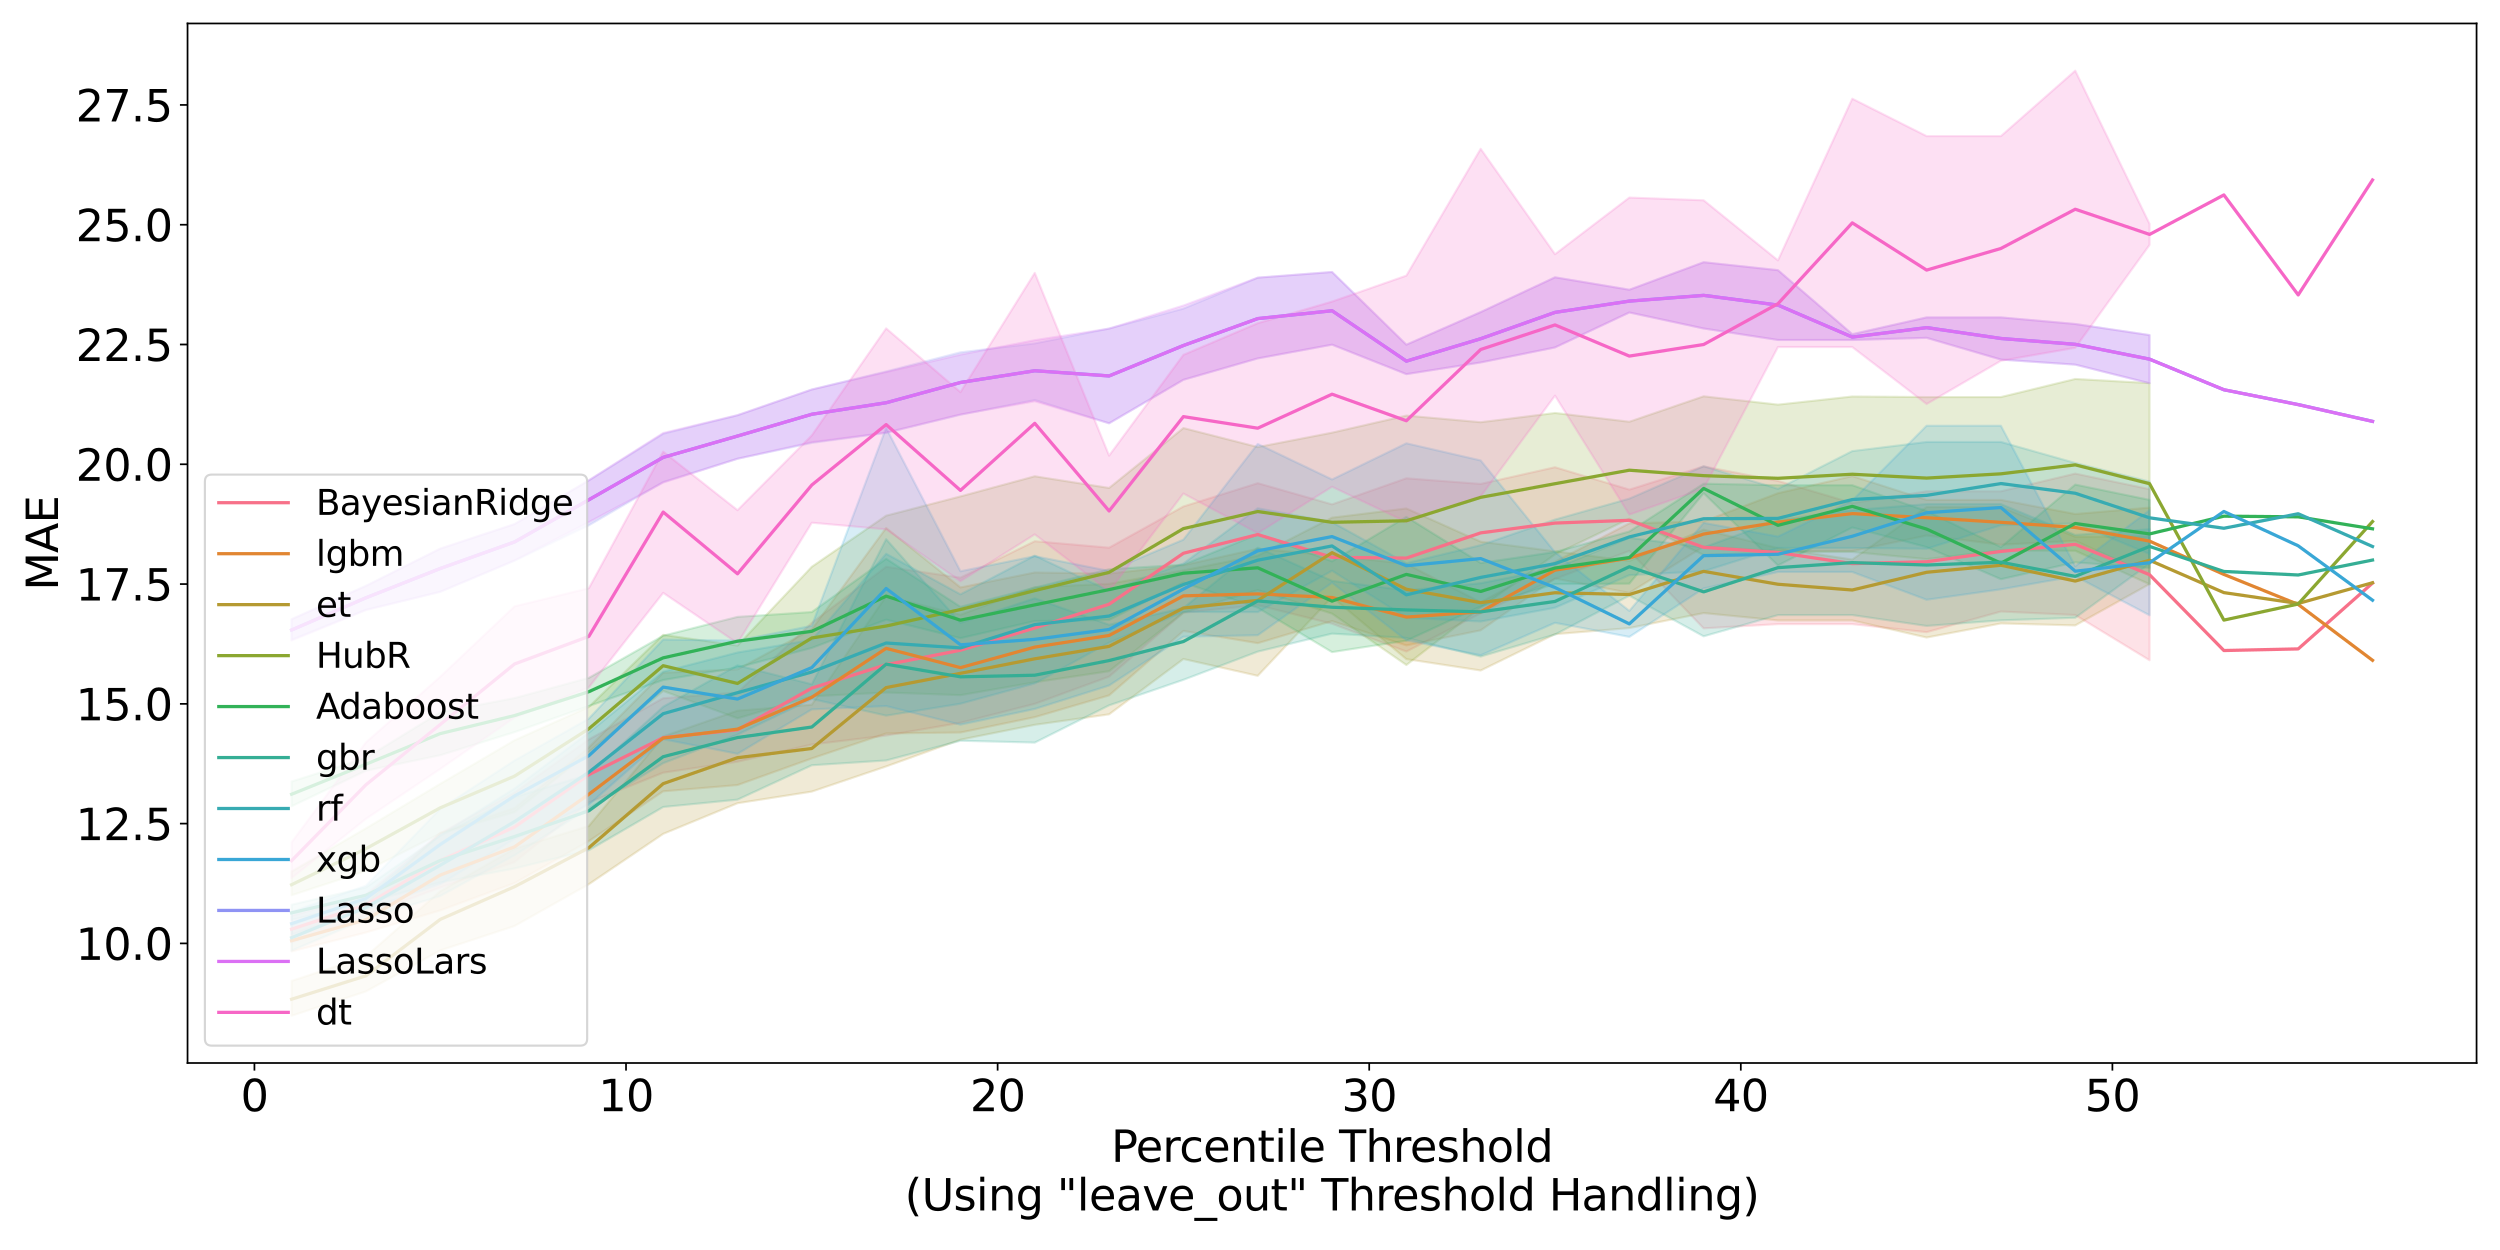 <?xml version="1.0" encoding="utf-8" standalone="no"?>
<!DOCTYPE svg PUBLIC "-//W3C//DTD SVG 1.1//EN"
  "http://www.w3.org/Graphics/SVG/1.1/DTD/svg11.dtd">
<svg xmlns:xlink="http://www.w3.org/1999/xlink" width="1152pt" height="576pt" viewBox="0 0 1152 576" xmlns="http://www.w3.org/2000/svg" version="1.1">
 <defs>
  <style type="text/css">*{stroke-linejoin: round; stroke-linecap: butt}</style>
 </defs>
 <g id="figure_1">
  <g id="patch_1">
   <path d="M 0 576 
L 1152 576 
L 1152 0 
L 0 0 
z
" style="fill: #ffffff"/>
  </g>
  <g id="axes_1">
   <g id="patch_2">
    <path d="M 86.42 489.832 
L 1141.2 489.832 
L 1141.2 10.8 
L 86.42 10.8 
z
" style="fill: #ffffff"/>
   </g>
   <g id="PolyCollection_1">
    <defs>
     <path id="m3e66d6143a" d="M 134.365 -153.994 
L 134.365 -141.801 
L 168.611 -154.208 
L 202.857 -167.022 
L 237.103 -178.778 
L 271.349 -206.234 
L 305.595 -219.945 
L 339.841 -224.996 
L 374.087 -232.937 
L 408.333 -237.058 
L 442.579 -242.945 
L 476.826 -251.677 
L 511.072 -264.199 
L 545.318 -293.637 
L 579.564 -297.122 
L 613.81 -288.582 
L 648.056 -275.768 
L 682.302 -293.369 
L 716.548 -309.233 
L 750.794 -322.133 
L 785.041 -286.467 
L 819.287 -288.404 
L 853.533 -288.404 
L 887.779 -284.699 
L 922.025 -294.211 
L 956.271 -292.612 
L 990.517 -271.765 
L 990.517 -350.578 
L 990.517 -350.578 
L 956.271 -357.754 
L 922.025 -349.597 
L 887.779 -349.597 
L 853.533 -344.165 
L 819.287 -354.393 
L 785.041 -361.094 
L 750.794 -350.378 
L 716.548 -360.697 
L 682.302 -353 
L 648.056 -355.588 
L 613.81 -343.573 
L 579.564 -353.353 
L 545.318 -342.611 
L 511.072 -323.607 
L 476.826 -326.597 
L 442.579 -309.804 
L 408.333 -314.812 
L 374.087 -289.005 
L 339.841 -256.888 
L 305.595 -254.261 
L 271.349 -235.264 
L 237.103 -210.775 
L 202.857 -192.057 
L 168.611 -163.742 
L 134.365 -153.994 
z
" style="stroke: #f77189; stroke-opacity: 0.2"/>
    </defs>
    <g clip-path="url(#pf2eb09e71a)">
     <use xlink:href="#m3e66d6143a" x="0" y="576" style="fill: #f77189; fill-opacity: 0.2; stroke: #f77189; stroke-opacity: 0.2"/>
    </g>
   </g>
   <g id="PolyCollection_2">
    <defs>
     <path id="m6057cb5f42" d="M 134.365 -147.806 
L 134.365 -137.576 
L 168.611 -146.298 
L 202.857 -156.492 
L 237.103 -169.088 
L 271.349 -188.407 
L 305.595 -211.365 
L 339.841 -214.258 
L 374.087 -226.526 
L 408.333 -238.027 
L 442.579 -238.463 
L 476.826 -245.549 
L 511.072 -255.579 
L 545.318 -285.264 
L 579.564 -279.629 
L 613.81 -289.814 
L 648.056 -278.579 
L 682.302 -285.559 
L 716.548 -309.408 
L 750.794 -302.803 
L 785.041 -324.082 
L 819.287 -322.037 
L 853.533 -322.037 
L 887.779 -329.225 
L 922.025 -325.009 
L 956.271 -326.763 
L 990.517 -311.212 
L 990.517 -342.096 
L 990.517 -342.096 
L 956.271 -339.129 
L 922.025 -345.634 
L 887.779 -345.634 
L 853.533 -356.621 
L 819.287 -348.724 
L 785.041 -335.741 
L 750.794 -334.838 
L 716.548 -317.13 
L 682.302 -298.479 
L 648.056 -316.147 
L 613.81 -320.045 
L 579.564 -323.114 
L 545.318 -315.538 
L 511.072 -311.683 
L 476.826 -312.191 
L 442.579 -305.316 
L 408.333 -332.712 
L 374.087 -286.016 
L 339.841 -267.547 
L 305.595 -266.005 
L 271.349 -231.594 
L 237.103 -203.642 
L 202.857 -192.183 
L 168.611 -159.534 
L 134.365 -147.806 
z
" style="stroke: #e18632; stroke-opacity: 0.2"/>
    </defs>
    <g clip-path="url(#pf2eb09e71a)">
     <use xlink:href="#m6057cb5f42" x="0" y="576" style="fill: #e18632; fill-opacity: 0.2; stroke: #e18632; stroke-opacity: 0.2"/>
    </g>
   </g>
   <g id="PolyCollection_3">
    <defs>
     <path id="m94588793ed" d="M 134.365 -123.992 
L 134.365 -107.942 
L 168.611 -119.136 
L 202.857 -138.036 
L 237.103 -149.3 
L 271.349 -168.573 
L 305.595 -191.755 
L 339.841 -205.875 
L 374.087 -211.243 
L 408.333 -222.826 
L 442.579 -235.169 
L 476.826 -242.012 
L 511.072 -246.838 
L 545.318 -272.332 
L 579.564 -264.582 
L 613.81 -300.896 
L 648.056 -272.274 
L 682.302 -267.038 
L 716.548 -283.778 
L 750.794 -286.594 
L 785.041 -293.507 
L 819.287 -290.11 
L 853.533 -290.11 
L 887.779 -282.229 
L 922.025 -288.722 
L 956.271 -287.803 
L 990.517 -306.869 
L 990.517 -328.817 
L 990.517 -328.817 
L 956.271 -328.702 
L 922.025 -342.35 
L 887.779 -342.35 
L 853.533 -318.146 
L 819.287 -323.447 
L 785.041 -331.928 
L 750.794 -317.503 
L 716.548 -321.949 
L 682.302 -326.386 
L 648.056 -341.707 
L 613.81 -337.459 
L 579.564 -319.938 
L 545.318 -313.191 
L 511.072 -306.961 
L 476.826 -305.447 
L 442.579 -292.733 
L 408.333 -301.284 
L 374.087 -251.274 
L 339.841 -248.523 
L 305.595 -236.65 
L 271.349 -195.401 
L 237.103 -184.909 
L 202.857 -165.293 
L 168.611 -135.288 
L 134.365 -123.992 
z
" style="stroke: #b59a32; stroke-opacity: 0.2"/>
    </defs>
    <g clip-path="url(#pf2eb09e71a)">
     <use xlink:href="#m94588793ed" x="0" y="576" style="fill: #b59a32; fill-opacity: 0.2; stroke: #b59a32; stroke-opacity: 0.2"/>
    </g>
   </g>
   <g id="PolyCollection_4">
    <defs>
     <path id="mdc3c69ffb8" d="M 134.365 -174.409 
L 134.365 -163.468 
L 168.611 -174.681 
L 202.857 -191.924 
L 237.103 -201.818 
L 271.349 -229.481 
L 305.595 -257.619 
L 339.841 -245.003 
L 374.087 -255.138 
L 408.333 -256.906 
L 442.579 -255.68 
L 476.826 -261.62 
L 511.072 -266.715 
L 545.318 -293.694 
L 579.564 -304.095 
L 613.81 -293.239 
L 648.056 -269.568 
L 682.302 -296.001 
L 716.548 -320.525 
L 750.794 -337.005 
L 785.041 -320.261 
L 819.287 -321.656 
L 853.533 -321.656 
L 887.779 -318.36 
L 922.025 -322.287 
L 956.271 -322.21 
L 990.517 -306.781 
L 990.517 -399.454 
L 990.517 -399.454 
L 956.271 -401.368 
L 922.025 -393.033 
L 887.779 -393.033 
L 853.533 -393.285 
L 819.287 -389.541 
L 785.041 -393.377 
L 750.794 -381.657 
L 716.548 -385.692 
L 682.302 -381.44 
L 648.056 -384.484 
L 613.81 -376.631 
L 579.564 -369.991 
L 545.318 -378.75 
L 511.072 -351.136 
L 476.826 -356.527 
L 442.579 -347.249 
L 408.333 -338.381 
L 374.087 -314.825 
L 339.841 -278.526 
L 305.595 -283.447 
L 271.349 -250.244 
L 237.103 -234.872 
L 202.857 -214.797 
L 168.611 -194.28 
L 134.365 -174.409 
z
" style="stroke: #8ba731; stroke-opacity: 0.2"/>
    </defs>
    <g clip-path="url(#pf2eb09e71a)">
     <use xlink:href="#mdc3c69ffb8" x="0" y="576" style="fill: #8ba731; fill-opacity: 0.2; stroke: #8ba731; stroke-opacity: 0.2"/>
    </g>
   </g>
   <g id="PolyCollection_5">
    <defs>
     <path id="m5d74d9f3ec" d="M 134.365 -215.875 
L 134.365 -204.471 
L 168.611 -220.87 
L 202.857 -228.007 
L 237.103 -238.643 
L 271.349 -250.674 
L 305.595 -262.657 
L 339.841 -268.42 
L 374.087 -277.439 
L 408.333 -290.444 
L 442.579 -281.93 
L 476.826 -289.819 
L 511.072 -290.334 
L 545.318 -307.556 
L 579.564 -295.947 
L 613.81 -275.514 
L 648.056 -280.789 
L 682.302 -296.561 
L 716.548 -306.867 
L 750.794 -307.048 
L 785.041 -348.719 
L 819.287 -315.446 
L 853.533 -332.941 
L 887.779 -323.905 
L 922.025 -309.099 
L 956.271 -316.866 
L 990.517 -314.31 
L 990.517 -345.637 
L 990.517 -345.637 
L 956.271 -352.698 
L 922.025 -323.905 
L 887.779 -340.489 
L 853.533 -352.412 
L 819.287 -352.412 
L 785.041 -353.122 
L 750.794 -331.08 
L 716.548 -321.644 
L 682.302 -316.552 
L 648.056 -337.794 
L 613.81 -317.358 
L 579.564 -329.768 
L 545.318 -315.802 
L 511.072 -313.704 
L 476.826 -305.199 
L 442.579 -296.39 
L 408.333 -318.524 
L 374.087 -293.97 
L 339.841 -291.739 
L 305.595 -283.058 
L 271.349 -263.632 
L 237.103 -254.306 
L 202.857 -247.785 
L 168.611 -226.721 
L 134.365 -215.875 
z
" style="stroke: #32b258; stroke-opacity: 0.2"/>
    </defs>
    <g clip-path="url(#pf2eb09e71a)">
     <use xlink:href="#m5d74d9f3ec" x="0" y="576" style="fill: #32b258; fill-opacity: 0.2; stroke: #32b258; stroke-opacity: 0.2"/>
    </g>
   </g>
   <g id="PolyCollection_6">
    <defs>
     <path id="md01f20d650" d="M 134.365 -159.115 
L 134.365 -152.148 
L 168.611 -160.143 
L 202.857 -169.375 
L 237.103 -175.807 
L 271.349 -184.214 
L 305.595 -204.137 
L 339.841 -207.53 
L 374.087 -223.376 
L 408.333 -225.582 
L 442.579 -234.669 
L 476.826 -233.819 
L 511.072 -250.978 
L 545.318 -262.75 
L 579.564 -275.737 
L 613.81 -284.035 
L 648.056 -282.054 
L 682.302 -273.459 
L 716.548 -283.621 
L 750.794 -301.525 
L 785.041 -282.788 
L 819.287 -292.576 
L 853.533 -292.576 
L 887.779 -287.571 
L 922.025 -290.147 
L 956.271 -291.333 
L 990.517 -316.259 
L 990.517 -332.16 
L 990.517 -332.16 
L 956.271 -329.501 
L 922.025 -343.706 
L 887.779 -343.706 
L 853.533 -340.931 
L 819.287 -336.279 
L 785.041 -323.744 
L 750.794 -328.178 
L 716.548 -314.086 
L 682.302 -307.241 
L 648.056 -303.938 
L 613.81 -308.331 
L 579.564 -323.665 
L 545.318 -295.816 
L 511.072 -288.095 
L 476.826 -300.291 
L 442.579 -288.989 
L 408.333 -327.522 
L 374.087 -260.668 
L 339.841 -269.398 
L 305.595 -250.31 
L 271.349 -219.086 
L 237.103 -208.716 
L 202.857 -190.966 
L 168.611 -167.067 
L 134.365 -159.115 
z
" style="stroke: #35ae95; stroke-opacity: 0.2"/>
    </defs>
    <g clip-path="url(#pf2eb09e71a)">
     <use xlink:href="#md01f20d650" x="0" y="576" style="fill: #35ae95; fill-opacity: 0.2; stroke: #35ae95; stroke-opacity: 0.2"/>
    </g>
   </g>
   <g id="PolyCollection_7">
    <defs>
     <path id="mc3a676f14f" d="M 134.365 -149.702 
L 134.365 -137.946 
L 168.611 -152.509 
L 202.857 -163.115 
L 237.103 -181.892 
L 271.349 -203.58 
L 305.595 -224.324 
L 339.841 -237.507 
L 374.087 -253.929 
L 408.333 -246.245 
L 442.579 -251.74 
L 476.826 -261.096 
L 511.072 -279.91 
L 545.318 -294.018 
L 579.564 -293.923 
L 613.81 -313.013 
L 648.056 -291.358 
L 682.302 -289.612 
L 716.548 -295.975 
L 750.794 -310.957 
L 785.041 -312.778 
L 819.287 -323.509 
L 853.533 -323.509 
L 887.779 -323.144 
L 922.025 -334.006 
L 956.271 -334.783 
L 990.517 -320.742 
L 990.517 -354.043 
L 990.517 -354.043 
L 956.271 -362.638 
L 922.025 -372.338 
L 887.779 -372.338 
L 853.533 -368.129 
L 819.287 -350.744 
L 785.041 -361.149 
L 750.794 -346.228 
L 716.548 -336.575 
L 682.302 -324.772 
L 648.056 -316.472 
L 613.81 -335.36 
L 579.564 -341.8 
L 545.318 -316.325 
L 511.072 -303.763 
L 476.826 -319.966 
L 442.579 -302.121 
L 408.333 -320.825 
L 374.087 -281.143 
L 339.841 -275.316 
L 305.595 -266.496 
L 271.349 -238.415 
L 237.103 -212.617 
L 202.857 -191.265 
L 168.611 -162.668 
L 134.365 -149.702 
z
" style="stroke: #37abb2; stroke-opacity: 0.2"/>
    </defs>
    <g clip-path="url(#pf2eb09e71a)">
     <use xlink:href="#mc3a676f14f" x="0" y="576" style="fill: #37abb2; fill-opacity: 0.2; stroke: #37abb2; stroke-opacity: 0.2"/>
    </g>
   </g>
   <g id="PolyCollection_8">
    <defs>
     <path id="mbc9387ca85" d="M 134.365 -155.699 
L 134.365 -145.318 
L 168.611 -156.769 
L 202.857 -168.606 
L 237.103 -189.451 
L 271.349 -205.174 
L 305.595 -235.364 
L 339.841 -228.656 
L 374.087 -249.12 
L 408.333 -250.668 
L 442.579 -242.072 
L 476.826 -249.326 
L 511.072 -260.122 
L 545.318 -282.606 
L 579.564 -283.294 
L 613.81 -307.476 
L 648.056 -280.939 
L 682.302 -274.064 
L 716.548 -289.019 
L 750.794 -282.52 
L 785.041 -304.861 
L 819.287 -312.43 
L 853.533 -312.43 
L 887.779 -299.641 
L 922.025 -304.46 
L 956.271 -310.488 
L 990.517 -292.478 
L 990.517 -340.889 
L 990.517 -340.889 
L 956.271 -315.092 
L 922.025 -379.808 
L 887.779 -379.808 
L 853.533 -345.352 
L 819.287 -328.748 
L 785.041 -335.055 
L 750.794 -294.506 
L 716.548 -321.529 
L 682.302 -363.809 
L 648.056 -371.713 
L 613.81 -355.041 
L 579.564 -371.432 
L 545.318 -327.325 
L 511.072 -312.914 
L 476.826 -319.704 
L 442.579 -312.748 
L 408.333 -378.812 
L 374.087 -287.636 
L 339.841 -280.806 
L 305.595 -281.283 
L 271.349 -244.864 
L 237.103 -225.568 
L 202.857 -203.28 
L 168.611 -167.89 
L 134.365 -155.699 
z
" style="stroke: #39a7d6; stroke-opacity: 0.2"/>
    </defs>
    <g clip-path="url(#pf2eb09e71a)">
     <use xlink:href="#mbc9387ca85" x="0" y="576" style="fill: #39a7d6; fill-opacity: 0.2; stroke: #39a7d6; stroke-opacity: 0.2"/>
    </g>
   </g>
   <g id="PolyCollection_9">
    <defs>
     <path id="m7991443736" d="M 134.365 -290.667 
L 134.365 -281.212 
L 168.611 -295.016 
L 202.857 -303.284 
L 237.103 -317.603 
L 271.349 -333.937 
L 305.595 -353.883 
L 339.841 -364.621 
L 374.087 -371.899 
L 408.333 -376.558 
L 442.579 -384.878 
L 476.826 -391.687 
L 511.072 -380.942 
L 545.318 -401.001 
L 579.564 -410.804 
L 613.81 -417.204 
L 648.056 -403.607 
L 682.302 -408.988 
L 716.548 -415.901 
L 750.794 -432.019 
L 785.041 -424.637 
L 819.287 -419.333 
L 853.533 -419.333 
L 887.779 -420.35 
L 922.025 -410.324 
L 956.271 -407.98 
L 990.517 -399.416 
L 990.517 -421.594 
L 990.517 -421.594 
L 956.271 -426.689 
L 922.025 -429.735 
L 887.779 -429.735 
L 853.533 -422.061 
L 819.287 -451.511 
L 785.041 -455.186 
L 750.794 -442.503 
L 716.548 -448.211 
L 682.302 -432.203 
L 648.056 -417.17 
L 613.81 -450.654 
L 579.564 -448.04 
L 545.318 -433.795 
L 511.072 -424.605 
L 476.826 -417.751 
L 442.579 -413.65 
L 408.333 -404.84 
L 374.087 -396.507 
L 339.841 -384.631 
L 305.595 -376.103 
L 271.349 -354.595 
L 237.103 -334.526 
L 202.857 -323.124 
L 168.611 -306.132 
L 134.365 -290.667 
z
" style="stroke: #8f93f4; stroke-opacity: 0.2"/>
    </defs>
    <g clip-path="url(#pf2eb09e71a)">
     <use xlink:href="#m7991443736" x="0" y="576" style="fill: #8f93f4; fill-opacity: 0.2; stroke: #8f93f4; stroke-opacity: 0.2"/>
    </g>
   </g>
   <g id="PolyCollection_10">
    <defs>
     <path id="m3324be9ced" d="M 134.365 -290.669 
L 134.365 -280.808 
L 168.611 -294.829 
L 202.857 -303.274 
L 237.103 -317.768 
L 271.349 -335.402 
L 305.595 -353.616 
L 339.841 -364.608 
L 374.087 -372.248 
L 408.333 -376.643 
L 442.579 -385.029 
L 476.826 -391.095 
L 511.072 -380.941 
L 545.318 -400.972 
L 579.564 -410.887 
L 613.81 -417.152 
L 648.056 -403.609 
L 682.302 -408.979 
L 716.548 -415.893 
L 750.794 -432.002 
L 785.041 -424.627 
L 819.287 -419.347 
L 853.533 -419.347 
L 887.779 -420.306 
L 922.025 -410.31 
L 956.271 -407.971 
L 990.517 -399.393 
L 990.517 -421.575 
L 990.517 -421.575 
L 956.271 -426.704 
L 922.025 -429.742 
L 887.779 -429.742 
L 853.533 -421.956 
L 819.287 -451.477 
L 785.041 -455.146 
L 750.794 -442.465 
L 716.548 -448.21 
L 682.302 -432.159 
L 648.056 -417.151 
L 613.81 -450.672 
L 579.564 -448.068 
L 545.318 -435.198 
L 511.072 -424.575 
L 476.826 -419.224 
L 442.579 -412.578 
L 408.333 -404.536 
L 374.087 -396.531 
L 339.841 -384.712 
L 305.595 -376.484 
L 271.349 -354.722 
L 237.103 -334.5 
L 202.857 -323.254 
L 168.611 -305.929 
L 134.365 -290.669 
z
" style="stroke: #db70f4; stroke-opacity: 0.2"/>
    </defs>
    <g clip-path="url(#pf2eb09e71a)">
     <use xlink:href="#m3324be9ced" x="0" y="576" style="fill: #db70f4; fill-opacity: 0.2; stroke: #db70f4; stroke-opacity: 0.2"/>
    </g>
   </g>
   <g id="PolyCollection_11">
    <defs>
     <path id="mefe460f5bb" d="M 134.365 -187.887 
L 134.365 -171.375 
L 168.611 -198.655 
L 202.857 -221.66 
L 237.103 -245.358 
L 271.349 -259.296 
L 305.595 -302.805 
L 339.841 -279.603 
L 374.087 -335.144 
L 408.333 -332.047 
L 442.579 -308.194 
L 476.826 -329.771 
L 511.072 -303.606 
L 545.318 -348.6 
L 579.564 -330.316 
L 613.81 -351.698 
L 648.056 -335.45 
L 682.302 -347.261 
L 716.548 -393.684 
L 750.794 -338.874 
L 785.041 -350.796 
L 819.287 -416.085 
L 853.533 -416.085 
L 887.779 -389.819 
L 922.025 -409.752 
L 956.271 -415.745 
L 990.517 -463.14 
L 990.517 -472.82 
L 990.517 -472.82 
L 956.271 -543.426 
L 922.025 -513.268 
L 887.779 -513.268 
L 853.533 -530.509 
L 819.287 -456.007 
L 785.041 -483.701 
L 750.794 -484.955 
L 716.548 -458.862 
L 682.302 -507.423 
L 648.056 -448.989 
L 613.81 -437.02 
L 579.564 -427.064 
L 545.318 -412.476 
L 511.072 -366.043 
L 476.826 -450.246 
L 442.579 -395.294 
L 408.333 -424.68 
L 374.087 -375.371 
L 339.841 -340.897 
L 305.595 -367.874 
L 271.349 -304.955 
L 237.103 -296.603 
L 202.857 -264.164 
L 168.611 -233.924 
L 134.365 -187.887 
z
" style="stroke: #f667c6; stroke-opacity: 0.2"/>
    </defs>
    <g clip-path="url(#pf2eb09e71a)">
     <use xlink:href="#mefe460f5bb" x="0" y="576" style="fill: #f667c6; fill-opacity: 0.2; stroke: #f667c6; stroke-opacity: 0.2"/>
    </g>
   </g>
   <g id="matplotlib.axis_1">
    <g id="xtick_1">
     <g id="line2d_1">
      <defs>
       <path id="m233e4da0b6" d="M 0 0 
L 0 3.5 
" style="stroke: #000000; stroke-width: 0.8"/>
      </defs>
      <g>
       <use xlink:href="#m233e4da0b6" x="117.241" y="489.832" style="stroke: #000000; stroke-width: 0.8"/>
      </g>
     </g>
     <g id="text_1">
      <!-- 0 -->
      <g transform="translate(110.879 512.029) scale(0.2 -0.2)">
       <defs>
        <path id="DejaVuSans-30" d="M 2034 4250 
Q 1547 4250 1301 3770 
Q 1056 3291 1056 2328 
Q 1056 1369 1301 889 
Q 1547 409 2034 409 
Q 2525 409 2770 889 
Q 3016 1369 3016 2328 
Q 3016 3291 2770 3770 
Q 2525 4250 2034 4250 
z
M 2034 4750 
Q 2819 4750 3233 4129 
Q 3647 3509 3647 2328 
Q 3647 1150 3233 529 
Q 2819 -91 2034 -91 
Q 1250 -91 836 529 
Q 422 1150 422 2328 
Q 422 3509 836 4129 
Q 1250 4750 2034 4750 
z
" transform="scale(0.016)"/>
       </defs>
       <use xlink:href="#DejaVuSans-30"/>
      </g>
     </g>
    </g>
    <g id="xtick_2">
     <g id="line2d_2">
      <g>
       <use xlink:href="#m233e4da0b6" x="288.472" y="489.832" style="stroke: #000000; stroke-width: 0.8"/>
      </g>
     </g>
     <g id="text_2">
      <!-- 10 -->
      <g transform="translate(275.747 512.029) scale(0.2 -0.2)">
       <defs>
        <path id="DejaVuSans-31" d="M 794 531 
L 1825 531 
L 1825 4091 
L 703 3866 
L 703 4441 
L 1819 4666 
L 2450 4666 
L 2450 531 
L 3481 531 
L 3481 0 
L 794 0 
L 794 531 
z
" transform="scale(0.016)"/>
       </defs>
       <use xlink:href="#DejaVuSans-31"/>
       <use xlink:href="#DejaVuSans-30" x="63.623"/>
      </g>
     </g>
    </g>
    <g id="xtick_3">
     <g id="line2d_3">
      <g>
       <use xlink:href="#m233e4da0b6" x="459.703" y="489.832" style="stroke: #000000; stroke-width: 0.8"/>
      </g>
     </g>
     <g id="text_3">
      <!-- 20 -->
      <g transform="translate(446.978 512.029) scale(0.2 -0.2)">
       <defs>
        <path id="DejaVuSans-32" d="M 1228 531 
L 3431 531 
L 3431 0 
L 469 0 
L 469 531 
Q 828 903 1448 1529 
Q 2069 2156 2228 2338 
Q 2531 2678 2651 2914 
Q 2772 3150 2772 3378 
Q 2772 3750 2511 3984 
Q 2250 4219 1831 4219 
Q 1534 4219 1204 4116 
Q 875 4013 500 3803 
L 500 4441 
Q 881 4594 1212 4672 
Q 1544 4750 1819 4750 
Q 2544 4750 2975 4387 
Q 3406 4025 3406 3419 
Q 3406 3131 3298 2873 
Q 3191 2616 2906 2266 
Q 2828 2175 2409 1742 
Q 1991 1309 1228 531 
z
" transform="scale(0.016)"/>
       </defs>
       <use xlink:href="#DejaVuSans-32"/>
       <use xlink:href="#DejaVuSans-30" x="63.623"/>
      </g>
     </g>
    </g>
    <g id="xtick_4">
     <g id="line2d_4">
      <g>
       <use xlink:href="#m233e4da0b6" x="630.933" y="489.832" style="stroke: #000000; stroke-width: 0.8"/>
      </g>
     </g>
     <g id="text_4">
      <!-- 30 -->
      <g transform="translate(618.208 512.029) scale(0.2 -0.2)">
       <defs>
        <path id="DejaVuSans-33" d="M 2597 2516 
Q 3050 2419 3304 2112 
Q 3559 1806 3559 1356 
Q 3559 666 3084 287 
Q 2609 -91 1734 -91 
Q 1441 -91 1130 -33 
Q 819 25 488 141 
L 488 750 
Q 750 597 1062 519 
Q 1375 441 1716 441 
Q 2309 441 2620 675 
Q 2931 909 2931 1356 
Q 2931 1769 2642 2001 
Q 2353 2234 1838 2234 
L 1294 2234 
L 1294 2753 
L 1863 2753 
Q 2328 2753 2575 2939 
Q 2822 3125 2822 3475 
Q 2822 3834 2567 4026 
Q 2313 4219 1838 4219 
Q 1578 4219 1281 4162 
Q 984 4106 628 3988 
L 628 4550 
Q 988 4650 1302 4700 
Q 1616 4750 1894 4750 
Q 2613 4750 3031 4423 
Q 3450 4097 3450 3541 
Q 3450 3153 3228 2886 
Q 3006 2619 2597 2516 
z
" transform="scale(0.016)"/>
       </defs>
       <use xlink:href="#DejaVuSans-33"/>
       <use xlink:href="#DejaVuSans-30" x="63.623"/>
      </g>
     </g>
    </g>
    <g id="xtick_5">
     <g id="line2d_5">
      <g>
       <use xlink:href="#m233e4da0b6" x="802.164" y="489.832" style="stroke: #000000; stroke-width: 0.8"/>
      </g>
     </g>
     <g id="text_5">
      <!-- 40 -->
      <g transform="translate(789.439 512.029) scale(0.2 -0.2)">
       <defs>
        <path id="DejaVuSans-34" d="M 2419 4116 
L 825 1625 
L 2419 1625 
L 2419 4116 
z
M 2253 4666 
L 3047 4666 
L 3047 1625 
L 3713 1625 
L 3713 1100 
L 3047 1100 
L 3047 0 
L 2419 0 
L 2419 1100 
L 313 1100 
L 313 1709 
L 2253 4666 
z
" transform="scale(0.016)"/>
       </defs>
       <use xlink:href="#DejaVuSans-34"/>
       <use xlink:href="#DejaVuSans-30" x="63.623"/>
      </g>
     </g>
    </g>
    <g id="xtick_6">
     <g id="line2d_6">
      <g>
       <use xlink:href="#m233e4da0b6" x="973.394" y="489.832" style="stroke: #000000; stroke-width: 0.8"/>
      </g>
     </g>
     <g id="text_6">
      <!-- 50 -->
      <g transform="translate(960.669 512.029) scale(0.2 -0.2)">
       <defs>
        <path id="DejaVuSans-35" d="M 691 4666 
L 3169 4666 
L 3169 4134 
L 1269 4134 
L 1269 2991 
Q 1406 3038 1543 3061 
Q 1681 3084 1819 3084 
Q 2600 3084 3056 2656 
Q 3513 2228 3513 1497 
Q 3513 744 3044 326 
Q 2575 -91 1722 -91 
Q 1428 -91 1123 -41 
Q 819 9 494 109 
L 494 744 
Q 775 591 1075 516 
Q 1375 441 1709 441 
Q 2250 441 2565 725 
Q 2881 1009 2881 1497 
Q 2881 1984 2565 2268 
Q 2250 2553 1709 2553 
Q 1456 2553 1204 2497 
Q 953 2441 691 2322 
L 691 4666 
z
" transform="scale(0.016)"/>
       </defs>
       <use xlink:href="#DejaVuSans-35"/>
       <use xlink:href="#DejaVuSans-30" x="63.623"/>
      </g>
     </g>
    </g>
    <g id="text_7">
     <!-- Percentile Threshold -->
     <g transform="translate(512.03 535.385) scale(0.2 -0.2)">
      <defs>
       <path id="DejaVuSans-50" d="M 1259 4147 
L 1259 2394 
L 2053 2394 
Q 2494 2394 2734 2622 
Q 2975 2850 2975 3272 
Q 2975 3691 2734 3919 
Q 2494 4147 2053 4147 
L 1259 4147 
z
M 628 4666 
L 2053 4666 
Q 2838 4666 3239 4311 
Q 3641 3956 3641 3272 
Q 3641 2581 3239 2228 
Q 2838 1875 2053 1875 
L 1259 1875 
L 1259 0 
L 628 0 
L 628 4666 
z
" transform="scale(0.016)"/>
       <path id="DejaVuSans-65" d="M 3597 1894 
L 3597 1613 
L 953 1613 
Q 991 1019 1311 708 
Q 1631 397 2203 397 
Q 2534 397 2845 478 
Q 3156 559 3463 722 
L 3463 178 
Q 3153 47 2828 -22 
Q 2503 -91 2169 -91 
Q 1331 -91 842 396 
Q 353 884 353 1716 
Q 353 2575 817 3079 
Q 1281 3584 2069 3584 
Q 2775 3584 3186 3129 
Q 3597 2675 3597 1894 
z
M 3022 2063 
Q 3016 2534 2758 2815 
Q 2500 3097 2075 3097 
Q 1594 3097 1305 2825 
Q 1016 2553 972 2059 
L 3022 2063 
z
" transform="scale(0.016)"/>
       <path id="DejaVuSans-72" d="M 2631 2963 
Q 2534 3019 2420 3045 
Q 2306 3072 2169 3072 
Q 1681 3072 1420 2755 
Q 1159 2438 1159 1844 
L 1159 0 
L 581 0 
L 581 3500 
L 1159 3500 
L 1159 2956 
Q 1341 3275 1631 3429 
Q 1922 3584 2338 3584 
Q 2397 3584 2469 3576 
Q 2541 3569 2628 3553 
L 2631 2963 
z
" transform="scale(0.016)"/>
       <path id="DejaVuSans-63" d="M 3122 3366 
L 3122 2828 
Q 2878 2963 2633 3030 
Q 2388 3097 2138 3097 
Q 1578 3097 1268 2742 
Q 959 2388 959 1747 
Q 959 1106 1268 751 
Q 1578 397 2138 397 
Q 2388 397 2633 464 
Q 2878 531 3122 666 
L 3122 134 
Q 2881 22 2623 -34 
Q 2366 -91 2075 -91 
Q 1284 -91 818 406 
Q 353 903 353 1747 
Q 353 2603 823 3093 
Q 1294 3584 2113 3584 
Q 2378 3584 2631 3529 
Q 2884 3475 3122 3366 
z
" transform="scale(0.016)"/>
       <path id="DejaVuSans-6e" d="M 3513 2113 
L 3513 0 
L 2938 0 
L 2938 2094 
Q 2938 2591 2744 2837 
Q 2550 3084 2163 3084 
Q 1697 3084 1428 2787 
Q 1159 2491 1159 1978 
L 1159 0 
L 581 0 
L 581 3500 
L 1159 3500 
L 1159 2956 
Q 1366 3272 1645 3428 
Q 1925 3584 2291 3584 
Q 2894 3584 3203 3211 
Q 3513 2838 3513 2113 
z
" transform="scale(0.016)"/>
       <path id="DejaVuSans-74" d="M 1172 4494 
L 1172 3500 
L 2356 3500 
L 2356 3053 
L 1172 3053 
L 1172 1153 
Q 1172 725 1289 603 
Q 1406 481 1766 481 
L 2356 481 
L 2356 0 
L 1766 0 
Q 1100 0 847 248 
Q 594 497 594 1153 
L 594 3053 
L 172 3053 
L 172 3500 
L 594 3500 
L 594 4494 
L 1172 4494 
z
" transform="scale(0.016)"/>
       <path id="DejaVuSans-69" d="M 603 3500 
L 1178 3500 
L 1178 0 
L 603 0 
L 603 3500 
z
M 603 4863 
L 1178 4863 
L 1178 4134 
L 603 4134 
L 603 4863 
z
" transform="scale(0.016)"/>
       <path id="DejaVuSans-6c" d="M 603 4863 
L 1178 4863 
L 1178 0 
L 603 0 
L 603 4863 
z
" transform="scale(0.016)"/>
       <path id="DejaVuSans-20" transform="scale(0.016)"/>
       <path id="DejaVuSans-54" d="M -19 4666 
L 3928 4666 
L 3928 4134 
L 2272 4134 
L 2272 0 
L 1638 0 
L 1638 4134 
L -19 4134 
L -19 4666 
z
" transform="scale(0.016)"/>
       <path id="DejaVuSans-68" d="M 3513 2113 
L 3513 0 
L 2938 0 
L 2938 2094 
Q 2938 2591 2744 2837 
Q 2550 3084 2163 3084 
Q 1697 3084 1428 2787 
Q 1159 2491 1159 1978 
L 1159 0 
L 581 0 
L 581 4863 
L 1159 4863 
L 1159 2956 
Q 1366 3272 1645 3428 
Q 1925 3584 2291 3584 
Q 2894 3584 3203 3211 
Q 3513 2838 3513 2113 
z
" transform="scale(0.016)"/>
       <path id="DejaVuSans-73" d="M 2834 3397 
L 2834 2853 
Q 2591 2978 2328 3040 
Q 2066 3103 1784 3103 
Q 1356 3103 1142 2972 
Q 928 2841 928 2578 
Q 928 2378 1081 2264 
Q 1234 2150 1697 2047 
L 1894 2003 
Q 2506 1872 2764 1633 
Q 3022 1394 3022 966 
Q 3022 478 2636 193 
Q 2250 -91 1575 -91 
Q 1294 -91 989 -36 
Q 684 19 347 128 
L 347 722 
Q 666 556 975 473 
Q 1284 391 1588 391 
Q 1994 391 2212 530 
Q 2431 669 2431 922 
Q 2431 1156 2273 1281 
Q 2116 1406 1581 1522 
L 1381 1569 
Q 847 1681 609 1914 
Q 372 2147 372 2553 
Q 372 3047 722 3315 
Q 1072 3584 1716 3584 
Q 2034 3584 2315 3537 
Q 2597 3491 2834 3397 
z
" transform="scale(0.016)"/>
       <path id="DejaVuSans-6f" d="M 1959 3097 
Q 1497 3097 1228 2736 
Q 959 2375 959 1747 
Q 959 1119 1226 758 
Q 1494 397 1959 397 
Q 2419 397 2687 759 
Q 2956 1122 2956 1747 
Q 2956 2369 2687 2733 
Q 2419 3097 1959 3097 
z
M 1959 3584 
Q 2709 3584 3137 3096 
Q 3566 2609 3566 1747 
Q 3566 888 3137 398 
Q 2709 -91 1959 -91 
Q 1206 -91 779 398 
Q 353 888 353 1747 
Q 353 2609 779 3096 
Q 1206 3584 1959 3584 
z
" transform="scale(0.016)"/>
       <path id="DejaVuSans-64" d="M 2906 2969 
L 2906 4863 
L 3481 4863 
L 3481 0 
L 2906 0 
L 2906 525 
Q 2725 213 2448 61 
Q 2172 -91 1784 -91 
Q 1150 -91 751 415 
Q 353 922 353 1747 
Q 353 2572 751 3078 
Q 1150 3584 1784 3584 
Q 2172 3584 2448 3432 
Q 2725 3281 2906 2969 
z
M 947 1747 
Q 947 1113 1208 752 
Q 1469 391 1925 391 
Q 2381 391 2643 752 
Q 2906 1113 2906 1747 
Q 2906 2381 2643 2742 
Q 2381 3103 1925 3103 
Q 1469 3103 1208 2742 
Q 947 2381 947 1747 
z
" transform="scale(0.016)"/>
      </defs>
      <use xlink:href="#DejaVuSans-50"/>
      <use xlink:href="#DejaVuSans-65" x="56.678"/>
      <use xlink:href="#DejaVuSans-72" x="118.201"/>
      <use xlink:href="#DejaVuSans-63" x="157.064"/>
      <use xlink:href="#DejaVuSans-65" x="212.045"/>
      <use xlink:href="#DejaVuSans-6e" x="273.568"/>
      <use xlink:href="#DejaVuSans-74" x="336.947"/>
      <use xlink:href="#DejaVuSans-69" x="376.156"/>
      <use xlink:href="#DejaVuSans-6c" x="403.939"/>
      <use xlink:href="#DejaVuSans-65" x="431.723"/>
      <use xlink:href="#DejaVuSans-20" x="493.246"/>
      <use xlink:href="#DejaVuSans-54" x="525.033"/>
      <use xlink:href="#DejaVuSans-68" x="586.117"/>
      <use xlink:href="#DejaVuSans-72" x="649.496"/>
      <use xlink:href="#DejaVuSans-65" x="688.359"/>
      <use xlink:href="#DejaVuSans-73" x="749.883"/>
      <use xlink:href="#DejaVuSans-68" x="801.982"/>
      <use xlink:href="#DejaVuSans-6f" x="865.361"/>
      <use xlink:href="#DejaVuSans-6c" x="926.543"/>
      <use xlink:href="#DejaVuSans-64" x="954.326"/>
     </g>
     <!-- (Using "leave_out" Threshold Handling) -->
     <g transform="translate(416.919 557.781) scale(0.2 -0.2)">
      <defs>
       <path id="DejaVuSans-28" d="M 1984 4856 
Q 1566 4138 1362 3434 
Q 1159 2731 1159 2009 
Q 1159 1288 1364 580 
Q 1569 -128 1984 -844 
L 1484 -844 
Q 1016 -109 783 600 
Q 550 1309 550 2009 
Q 550 2706 781 3412 
Q 1013 4119 1484 4856 
L 1984 4856 
z
" transform="scale(0.016)"/>
       <path id="DejaVuSans-55" d="M 556 4666 
L 1191 4666 
L 1191 1831 
Q 1191 1081 1462 751 
Q 1734 422 2344 422 
Q 2950 422 3222 751 
Q 3494 1081 3494 1831 
L 3494 4666 
L 4128 4666 
L 4128 1753 
Q 4128 841 3676 375 
Q 3225 -91 2344 -91 
Q 1459 -91 1007 375 
Q 556 841 556 1753 
L 556 4666 
z
" transform="scale(0.016)"/>
       <path id="DejaVuSans-67" d="M 2906 1791 
Q 2906 2416 2648 2759 
Q 2391 3103 1925 3103 
Q 1463 3103 1205 2759 
Q 947 2416 947 1791 
Q 947 1169 1205 825 
Q 1463 481 1925 481 
Q 2391 481 2648 825 
Q 2906 1169 2906 1791 
z
M 3481 434 
Q 3481 -459 3084 -895 
Q 2688 -1331 1869 -1331 
Q 1566 -1331 1297 -1286 
Q 1028 -1241 775 -1147 
L 775 -588 
Q 1028 -725 1275 -790 
Q 1522 -856 1778 -856 
Q 2344 -856 2625 -561 
Q 2906 -266 2906 331 
L 2906 616 
Q 2728 306 2450 153 
Q 2172 0 1784 0 
Q 1141 0 747 490 
Q 353 981 353 1791 
Q 353 2603 747 3093 
Q 1141 3584 1784 3584 
Q 2172 3584 2450 3431 
Q 2728 3278 2906 2969 
L 2906 3500 
L 3481 3500 
L 3481 434 
z
" transform="scale(0.016)"/>
       <path id="DejaVuSans-22" d="M 1147 4666 
L 1147 2931 
L 616 2931 
L 616 4666 
L 1147 4666 
z
M 2328 4666 
L 2328 2931 
L 1797 2931 
L 1797 4666 
L 2328 4666 
z
" transform="scale(0.016)"/>
       <path id="DejaVuSans-61" d="M 2194 1759 
Q 1497 1759 1228 1600 
Q 959 1441 959 1056 
Q 959 750 1161 570 
Q 1363 391 1709 391 
Q 2188 391 2477 730 
Q 2766 1069 2766 1631 
L 2766 1759 
L 2194 1759 
z
M 3341 1997 
L 3341 0 
L 2766 0 
L 2766 531 
Q 2569 213 2275 61 
Q 1981 -91 1556 -91 
Q 1019 -91 701 211 
Q 384 513 384 1019 
Q 384 1609 779 1909 
Q 1175 2209 1959 2209 
L 2766 2209 
L 2766 2266 
Q 2766 2663 2505 2880 
Q 2244 3097 1772 3097 
Q 1472 3097 1187 3025 
Q 903 2953 641 2809 
L 641 3341 
Q 956 3463 1253 3523 
Q 1550 3584 1831 3584 
Q 2591 3584 2966 3190 
Q 3341 2797 3341 1997 
z
" transform="scale(0.016)"/>
       <path id="DejaVuSans-76" d="M 191 3500 
L 800 3500 
L 1894 563 
L 2988 3500 
L 3597 3500 
L 2284 0 
L 1503 0 
L 191 3500 
z
" transform="scale(0.016)"/>
       <path id="DejaVuSans-5f" d="M 3263 -1063 
L 3263 -1509 
L -63 -1509 
L -63 -1063 
L 3263 -1063 
z
" transform="scale(0.016)"/>
       <path id="DejaVuSans-75" d="M 544 1381 
L 544 3500 
L 1119 3500 
L 1119 1403 
Q 1119 906 1312 657 
Q 1506 409 1894 409 
Q 2359 409 2629 706 
Q 2900 1003 2900 1516 
L 2900 3500 
L 3475 3500 
L 3475 0 
L 2900 0 
L 2900 538 
Q 2691 219 2414 64 
Q 2138 -91 1772 -91 
Q 1169 -91 856 284 
Q 544 659 544 1381 
z
M 1991 3584 
L 1991 3584 
z
" transform="scale(0.016)"/>
       <path id="DejaVuSans-48" d="M 628 4666 
L 1259 4666 
L 1259 2753 
L 3553 2753 
L 3553 4666 
L 4184 4666 
L 4184 0 
L 3553 0 
L 3553 2222 
L 1259 2222 
L 1259 0 
L 628 0 
L 628 4666 
z
" transform="scale(0.016)"/>
       <path id="DejaVuSans-29" d="M 513 4856 
L 1013 4856 
Q 1481 4119 1714 3412 
Q 1947 2706 1947 2009 
Q 1947 1309 1714 600 
Q 1481 -109 1013 -844 
L 513 -844 
Q 928 -128 1133 580 
Q 1338 1288 1338 2009 
Q 1338 2731 1133 3434 
Q 928 4138 513 4856 
z
" transform="scale(0.016)"/>
      </defs>
      <use xlink:href="#DejaVuSans-28"/>
      <use xlink:href="#DejaVuSans-55" x="39.014"/>
      <use xlink:href="#DejaVuSans-73" x="112.207"/>
      <use xlink:href="#DejaVuSans-69" x="164.307"/>
      <use xlink:href="#DejaVuSans-6e" x="192.09"/>
      <use xlink:href="#DejaVuSans-67" x="255.469"/>
      <use xlink:href="#DejaVuSans-20" x="318.945"/>
      <use xlink:href="#DejaVuSans-22" x="350.732"/>
      <use xlink:href="#DejaVuSans-6c" x="396.729"/>
      <use xlink:href="#DejaVuSans-65" x="424.512"/>
      <use xlink:href="#DejaVuSans-61" x="486.035"/>
      <use xlink:href="#DejaVuSans-76" x="547.314"/>
      <use xlink:href="#DejaVuSans-65" x="606.494"/>
      <use xlink:href="#DejaVuSans-5f" x="668.018"/>
      <use xlink:href="#DejaVuSans-6f" x="718.018"/>
      <use xlink:href="#DejaVuSans-75" x="779.199"/>
      <use xlink:href="#DejaVuSans-74" x="842.578"/>
      <use xlink:href="#DejaVuSans-22" x="881.787"/>
      <use xlink:href="#DejaVuSans-20" x="927.783"/>
      <use xlink:href="#DejaVuSans-54" x="959.57"/>
      <use xlink:href="#DejaVuSans-68" x="1020.654"/>
      <use xlink:href="#DejaVuSans-72" x="1084.033"/>
      <use xlink:href="#DejaVuSans-65" x="1122.896"/>
      <use xlink:href="#DejaVuSans-73" x="1184.42"/>
      <use xlink:href="#DejaVuSans-68" x="1236.52"/>
      <use xlink:href="#DejaVuSans-6f" x="1299.898"/>
      <use xlink:href="#DejaVuSans-6c" x="1361.08"/>
      <use xlink:href="#DejaVuSans-64" x="1388.863"/>
      <use xlink:href="#DejaVuSans-20" x="1452.34"/>
      <use xlink:href="#DejaVuSans-48" x="1484.127"/>
      <use xlink:href="#DejaVuSans-61" x="1559.322"/>
      <use xlink:href="#DejaVuSans-6e" x="1620.602"/>
      <use xlink:href="#DejaVuSans-64" x="1683.98"/>
      <use xlink:href="#DejaVuSans-6c" x="1747.457"/>
      <use xlink:href="#DejaVuSans-69" x="1775.24"/>
      <use xlink:href="#DejaVuSans-6e" x="1803.023"/>
      <use xlink:href="#DejaVuSans-67" x="1866.402"/>
      <use xlink:href="#DejaVuSans-29" x="1929.879"/>
     </g>
    </g>
   </g>
   <g id="matplotlib.axis_2">
    <g id="ytick_1">
     <g id="line2d_7">
      <defs>
       <path id="m29e359046c" d="M 0 0 
L -3.5 0 
" style="stroke: #000000; stroke-width: 0.8"/>
      </defs>
      <g>
       <use xlink:href="#m29e359046c" x="86.42" y="434.716" style="stroke: #000000; stroke-width: 0.8"/>
      </g>
     </g>
     <g id="text_8">
      <!-- 10.0 -->
      <g transform="translate(34.889 442.315) scale(0.2 -0.2)">
       <defs>
        <path id="DejaVuSans-2e" d="M 684 794 
L 1344 794 
L 1344 0 
L 684 0 
L 684 794 
z
" transform="scale(0.016)"/>
       </defs>
       <use xlink:href="#DejaVuSans-31"/>
       <use xlink:href="#DejaVuSans-30" x="63.623"/>
       <use xlink:href="#DejaVuSans-2e" x="127.246"/>
       <use xlink:href="#DejaVuSans-30" x="159.033"/>
      </g>
     </g>
    </g>
    <g id="ytick_2">
     <g id="line2d_8">
      <g>
       <use xlink:href="#m29e359046c" x="86.42" y="379.522" style="stroke: #000000; stroke-width: 0.8"/>
      </g>
     </g>
     <g id="text_9">
      <!-- 12.5 -->
      <g transform="translate(34.889 387.121) scale(0.2 -0.2)">
       <use xlink:href="#DejaVuSans-31"/>
       <use xlink:href="#DejaVuSans-32" x="63.623"/>
       <use xlink:href="#DejaVuSans-2e" x="127.246"/>
       <use xlink:href="#DejaVuSans-35" x="159.033"/>
      </g>
     </g>
    </g>
    <g id="ytick_3">
     <g id="line2d_9">
      <g>
       <use xlink:href="#m29e359046c" x="86.42" y="324.328" style="stroke: #000000; stroke-width: 0.8"/>
      </g>
     </g>
     <g id="text_10">
      <!-- 15.0 -->
      <g transform="translate(34.889 331.927) scale(0.2 -0.2)">
       <use xlink:href="#DejaVuSans-31"/>
       <use xlink:href="#DejaVuSans-35" x="63.623"/>
       <use xlink:href="#DejaVuSans-2e" x="127.246"/>
       <use xlink:href="#DejaVuSans-30" x="159.033"/>
      </g>
     </g>
    </g>
    <g id="ytick_4">
     <g id="line2d_10">
      <g>
       <use xlink:href="#m29e359046c" x="86.42" y="269.134" style="stroke: #000000; stroke-width: 0.8"/>
      </g>
     </g>
     <g id="text_11">
      <!-- 17.5 -->
      <g transform="translate(34.889 276.733) scale(0.2 -0.2)">
       <defs>
        <path id="DejaVuSans-37" d="M 525 4666 
L 3525 4666 
L 3525 4397 
L 1831 0 
L 1172 0 
L 2766 4134 
L 525 4134 
L 525 4666 
z
" transform="scale(0.016)"/>
       </defs>
       <use xlink:href="#DejaVuSans-31"/>
       <use xlink:href="#DejaVuSans-37" x="63.623"/>
       <use xlink:href="#DejaVuSans-2e" x="127.246"/>
       <use xlink:href="#DejaVuSans-35" x="159.033"/>
      </g>
     </g>
    </g>
    <g id="ytick_5">
     <g id="line2d_11">
      <g>
       <use xlink:href="#m29e359046c" x="86.42" y="213.94" style="stroke: #000000; stroke-width: 0.8"/>
      </g>
     </g>
     <g id="text_12">
      <!-- 20.0 -->
      <g transform="translate(34.889 221.539) scale(0.2 -0.2)">
       <use xlink:href="#DejaVuSans-32"/>
       <use xlink:href="#DejaVuSans-30" x="63.623"/>
       <use xlink:href="#DejaVuSans-2e" x="127.246"/>
       <use xlink:href="#DejaVuSans-30" x="159.033"/>
      </g>
     </g>
    </g>
    <g id="ytick_6">
     <g id="line2d_12">
      <g>
       <use xlink:href="#m29e359046c" x="86.42" y="158.746" style="stroke: #000000; stroke-width: 0.8"/>
      </g>
     </g>
     <g id="text_13">
      <!-- 22.5 -->
      <g transform="translate(34.889 166.345) scale(0.2 -0.2)">
       <use xlink:href="#DejaVuSans-32"/>
       <use xlink:href="#DejaVuSans-32" x="63.623"/>
       <use xlink:href="#DejaVuSans-2e" x="127.246"/>
       <use xlink:href="#DejaVuSans-35" x="159.033"/>
      </g>
     </g>
    </g>
    <g id="ytick_7">
     <g id="line2d_13">
      <g>
       <use xlink:href="#m29e359046c" x="86.42" y="103.552" style="stroke: #000000; stroke-width: 0.8"/>
      </g>
     </g>
     <g id="text_14">
      <!-- 25.0 -->
      <g transform="translate(34.889 111.151) scale(0.2 -0.2)">
       <use xlink:href="#DejaVuSans-32"/>
       <use xlink:href="#DejaVuSans-35" x="63.623"/>
       <use xlink:href="#DejaVuSans-2e" x="127.246"/>
       <use xlink:href="#DejaVuSans-30" x="159.033"/>
      </g>
     </g>
    </g>
    <g id="ytick_8">
     <g id="line2d_14">
      <g>
       <use xlink:href="#m29e359046c" x="86.42" y="48.358" style="stroke: #000000; stroke-width: 0.8"/>
      </g>
     </g>
     <g id="text_15">
      <!-- 27.5 -->
      <g transform="translate(34.889 55.957) scale(0.2 -0.2)">
       <use xlink:href="#DejaVuSans-32"/>
       <use xlink:href="#DejaVuSans-37" x="63.623"/>
       <use xlink:href="#DejaVuSans-2e" x="127.246"/>
       <use xlink:href="#DejaVuSans-35" x="159.033"/>
      </g>
     </g>
    </g>
    <g id="text_16">
     <!-- MAE -->
     <g transform="translate(26.729 272.103) rotate(-90) scale(0.2 -0.2)">
      <defs>
       <path id="DejaVuSans-4d" d="M 628 4666 
L 1569 4666 
L 2759 1491 
L 3956 4666 
L 4897 4666 
L 4897 0 
L 4281 0 
L 4281 4097 
L 3078 897 
L 2444 897 
L 1241 4097 
L 1241 0 
L 628 0 
L 628 4666 
z
" transform="scale(0.016)"/>
       <path id="DejaVuSans-41" d="M 2188 4044 
L 1331 1722 
L 3047 1722 
L 2188 4044 
z
M 1831 4666 
L 2547 4666 
L 4325 0 
L 3669 0 
L 3244 1197 
L 1141 1197 
L 716 0 
L 50 0 
L 1831 4666 
z
" transform="scale(0.016)"/>
       <path id="DejaVuSans-45" d="M 628 4666 
L 3578 4666 
L 3578 4134 
L 1259 4134 
L 1259 2753 
L 3481 2753 
L 3481 2222 
L 1259 2222 
L 1259 531 
L 3634 531 
L 3634 0 
L 628 0 
L 628 4666 
z
" transform="scale(0.016)"/>
      </defs>
      <use xlink:href="#DejaVuSans-4d"/>
      <use xlink:href="#DejaVuSans-41" x="86.279"/>
      <use xlink:href="#DejaVuSans-45" x="154.688"/>
     </g>
    </g>
   </g>
   <g id="line2d_15">
    <path d="M 134.365 428.147 
L 168.611 416.962 
L 202.857 396.524 
L 237.103 381.096 
L 271.349 356.956 
L 305.595 339.895 
L 339.841 336.308 
L 374.087 317.072 
L 408.333 306.284 
L 442.579 299.625 
L 476.826 289.365 
L 511.072 278.41 
L 545.318 254.95 
L 579.564 246.311 
L 613.81 256.819 
L 648.056 257.167 
L 682.302 245.545 
L 716.548 241.035 
L 750.794 239.744 
L 785.041 252.22 
L 819.287 254.601 
L 853.533 259.715 
L 887.779 258.852 
L 922.025 254.096 
L 956.271 250.817 
L 990.517 264.829 
L 1024.763 299.763 
L 1059.009 299.016 
L 1093.255 268.677 
" clip-path="url(#pf2eb09e71a)" style="fill: none; stroke: #f77189; stroke-width: 1.5; stroke-linecap: square"/>
   </g>
   <g id="line2d_16">
    <path d="M 134.365 433.45 
L 168.611 423.813 
L 202.857 403.238 
L 237.103 390.226 
L 271.349 365.992 
L 305.595 340.086 
L 339.841 335.992 
L 374.087 321.29 
L 408.333 298.764 
L 442.579 307.65 
L 476.826 298.182 
L 511.072 292.819 
L 545.318 274.573 
L 579.564 273.671 
L 613.81 275.344 
L 648.056 284.34 
L 682.302 281.912 
L 716.548 262.731 
L 750.794 257.18 
L 785.041 246.089 
L 819.287 240.62 
L 853.533 236.671 
L 887.779 238.57 
L 922.025 240.678 
L 956.271 243.054 
L 990.517 249.346 
L 1024.763 264.691 
L 1059.009 278.532 
L 1093.255 304.272 
" clip-path="url(#pf2eb09e71a)" style="fill: none; stroke: #e18632; stroke-width: 1.5; stroke-linecap: square"/>
   </g>
   <g id="line2d_17">
    <path d="M 134.365 460.436 
L 168.611 449.653 
L 202.857 423.661 
L 237.103 408.578 
L 271.349 390.623 
L 305.595 361.109 
L 339.841 349.144 
L 374.087 344.9 
L 408.333 316.833 
L 442.579 310.257 
L 476.826 303.578 
L 511.072 297.835 
L 545.318 280.168 
L 579.564 276.667 
L 613.81 254.664 
L 648.056 271.524 
L 682.302 277.709 
L 716.548 273.137 
L 750.794 273.952 
L 785.041 263.282 
L 819.287 269.222 
L 853.533 271.872 
L 887.779 263.71 
L 922.025 260.464 
L 956.271 267.747 
L 990.517 258.157 
L 1024.763 273.078 
L 1059.009 278.083 
L 1093.255 268.535 
" clip-path="url(#pf2eb09e71a)" style="fill: none; stroke: #b59a32; stroke-width: 1.5; stroke-linecap: square"/>
   </g>
   <g id="line2d_18">
    <path d="M 134.365 407.663 
L 168.611 391.063 
L 202.857 372.244 
L 237.103 357.639 
L 271.349 335.807 
L 305.595 306.751 
L 339.841 314.93 
L 374.087 293.975 
L 408.333 288.47 
L 442.579 280.859 
L 476.826 272.139 
L 511.072 263.738 
L 545.318 243.575 
L 579.564 235.71 
L 613.81 240.68 
L 648.056 239.97 
L 682.302 229.168 
L 716.548 222.892 
L 750.794 216.669 
L 785.041 219.181 
L 819.287 220.402 
L 853.533 218.529 
L 887.779 220.303 
L 922.025 218.34 
L 956.271 214.211 
L 990.517 222.883 
L 1024.763 285.738 
L 1059.009 278.33 
L 1093.255 240.334 
" clip-path="url(#pf2eb09e71a)" style="fill: none; stroke: #8ba731; stroke-width: 1.5; stroke-linecap: square"/>
   </g>
   <g id="line2d_19">
    <path d="M 134.365 365.982 
L 168.611 352.164 
L 202.857 338.041 
L 237.103 329.731 
L 271.349 318.722 
L 305.595 303.134 
L 339.841 295.463 
L 374.087 290.903 
L 408.333 274.697 
L 442.579 285.784 
L 476.826 278.727 
L 511.072 271.683 
L 545.318 264.134 
L 579.564 261.635 
L 613.81 276.999 
L 648.056 264.682 
L 682.302 272.541 
L 716.548 261.744 
L 750.794 256.936 
L 785.041 225.08 
L 819.287 242.071 
L 853.533 233.323 
L 887.779 243.803 
L 922.025 259.498 
L 956.271 241.218 
L 990.517 246.026 
L 1024.763 237.851 
L 1059.009 238.159 
L 1093.255 243.674 
" clip-path="url(#pf2eb09e71a)" style="fill: none; stroke: #32b258; stroke-width: 1.5; stroke-linecap: square"/>
   </g>
   <g id="line2d_20">
    <path d="M 134.365 420.632 
L 168.611 412.529 
L 202.857 396.523 
L 237.103 385.485 
L 271.349 373.591 
L 305.595 348.683 
L 339.841 339.849 
L 374.087 335.009 
L 408.333 306.057 
L 442.579 311.88 
L 476.826 311.138 
L 511.072 304.376 
L 545.318 295.623 
L 579.564 276.906 
L 613.81 279.817 
L 648.056 281.046 
L 682.302 281.946 
L 716.548 277.147 
L 750.794 261.149 
L 785.041 272.734 
L 819.287 261.573 
L 853.533 259.246 
L 887.779 260.362 
L 922.025 259.074 
L 956.271 265.583 
L 990.517 251.79 
L 1024.763 263.332 
L 1059.009 264.953 
L 1093.255 258.07 
" clip-path="url(#pf2eb09e71a)" style="fill: none; stroke: #35ae95; stroke-width: 1.5; stroke-linecap: square"/>
   </g>
   <g id="line2d_21">
    <path d="M 134.365 432.08 
L 168.611 418.152 
L 202.857 398.688 
L 237.103 378.614 
L 271.349 355.825 
L 305.595 328.867 
L 339.841 319.193 
L 374.087 309.639 
L 408.333 296.293 
L 442.579 298.562 
L 476.826 287.811 
L 511.072 283.872 
L 545.318 269.346 
L 579.564 258.139 
L 613.81 251.568 
L 648.056 274.095 
L 682.302 266.067 
L 716.548 259.725 
L 750.794 247.408 
L 785.041 239.037 
L 819.287 238.874 
L 853.533 230.181 
L 887.779 228.259 
L 922.025 222.828 
L 956.271 227.289 
L 990.517 238.608 
L 1024.763 243.422 
L 1059.009 236.737 
L 1093.255 251.829 
" clip-path="url(#pf2eb09e71a)" style="fill: none; stroke: #37abb2; stroke-width: 1.5; stroke-linecap: square"/>
   </g>
   <g id="line2d_22">
    <path d="M 134.365 425.602 
L 168.611 414.023 
L 202.857 389.148 
L 237.103 366.741 
L 271.349 348.213 
L 305.595 316.619 
L 339.841 322.119 
L 374.087 307.611 
L 408.333 271.168 
L 442.579 297.115 
L 476.826 294.597 
L 511.072 290.049 
L 545.318 271.423 
L 579.564 253.826 
L 613.81 247.253 
L 648.056 260.69 
L 682.302 257.389 
L 716.548 270.726 
L 750.794 287.487 
L 785.041 256.042 
L 819.287 255.411 
L 853.533 247.109 
L 887.779 236.276 
L 922.025 233.866 
L 956.271 263.21 
L 990.517 259.317 
L 1024.763 235.687 
L 1059.009 251.508 
L 1093.255 276.573 
" clip-path="url(#pf2eb09e71a)" style="fill: none; stroke: #39a7d6; stroke-width: 1.5; stroke-linecap: square"/>
   </g>
   <g id="line2d_23">
    <path d="M 134.365 290.302 
L 168.611 275.461 
L 202.857 261.963 
L 237.103 249.719 
L 271.349 230.289 
L 305.595 210.749 
L 339.841 200.927 
L 374.087 190.885 
L 408.333 185.573 
L 442.579 176.248 
L 476.826 170.841 
L 511.072 173.226 
L 545.318 159.204 
L 579.564 146.806 
L 613.81 143.195 
L 648.056 166.408 
L 682.302 156.072 
L 716.548 143.944 
L 750.794 138.739 
L 785.041 136.089 
L 819.287 140.578 
L 853.533 155.303 
L 887.779 150.957 
L 922.025 155.971 
L 956.271 158.666 
L 990.517 165.495 
L 1024.763 179.612 
L 1059.009 186.411 
L 1093.255 194.154 
" clip-path="url(#pf2eb09e71a)" style="fill: none; stroke: #8f93f4; stroke-width: 1.5; stroke-linecap: square"/>
   </g>
   <g id="line2d_24">
    <path d="M 134.365 290.302 
L 168.611 275.466 
L 202.857 261.968 
L 237.103 249.732 
L 271.349 230.286 
L 305.595 210.765 
L 339.841 200.921 
L 374.087 190.886 
L 408.333 185.586 
L 442.579 176.248 
L 476.826 170.845 
L 511.072 173.242 
L 545.318 159.215 
L 579.564 146.8 
L 613.81 143.184 
L 648.056 166.42 
L 682.302 156.092 
L 716.548 143.948 
L 750.794 138.766 
L 785.041 136.114 
L 819.287 140.588 
L 853.533 155.349 
L 887.779 150.976 
L 922.025 155.974 
L 956.271 158.662 
L 990.517 165.516 
L 1024.763 179.581 
L 1059.009 186.469 
L 1093.255 194.188 
" clip-path="url(#pf2eb09e71a)" style="fill: none; stroke: #db70f4; stroke-width: 1.5; stroke-linecap: square"/>
   </g>
   <g id="line2d_25">
    <path d="M 134.365 396.588 
L 168.611 361.644 
L 202.857 333.843 
L 237.103 305.964 
L 271.349 293.232 
L 305.595 235.96 
L 339.841 264.41 
L 374.087 223.481 
L 408.333 195.645 
L 442.579 225.973 
L 476.826 195.065 
L 511.072 235.456 
L 545.318 191.977 
L 579.564 197.31 
L 613.81 181.641 
L 648.056 193.878 
L 682.302 161.052 
L 716.548 149.727 
L 750.794 164.085 
L 785.041 158.751 
L 819.287 139.954 
L 853.533 102.703 
L 887.779 124.456 
L 922.025 114.49 
L 956.271 96.415 
L 990.517 108.02 
L 1024.763 89.828 
L 1059.009 135.894 
L 1093.255 82.947 
" clip-path="url(#pf2eb09e71a)" style="fill: none; stroke: #f667c6; stroke-width: 1.5; stroke-linecap: square"/>
   </g>
   <g id="line2d_26"/>
   <g id="line2d_27"/>
   <g id="line2d_28"/>
   <g id="line2d_29"/>
   <g id="line2d_30"/>
   <g id="line2d_31"/>
   <g id="line2d_32"/>
   <g id="line2d_33"/>
   <g id="line2d_34"/>
   <g id="line2d_35"/>
   <g id="line2d_36"/>
   <g id="patch_3">
    <path d="M 86.42 489.832 
L 86.42 10.8 
" style="fill: none; stroke: #000000; stroke-width: 0.8; stroke-linejoin: miter; stroke-linecap: square"/>
   </g>
   <g id="patch_4">
    <path d="M 1141.2 489.832 
L 1141.2 10.8 
" style="fill: none; stroke: #000000; stroke-width: 0.8; stroke-linejoin: miter; stroke-linecap: square"/>
   </g>
   <g id="patch_5">
    <path d="M 86.42 489.832 
L 1141.2 489.832 
" style="fill: none; stroke: #000000; stroke-width: 0.8; stroke-linejoin: miter; stroke-linecap: square"/>
   </g>
   <g id="patch_6">
    <path d="M 86.42 10.8 
L 1141.2 10.8 
" style="fill: none; stroke: #000000; stroke-width: 0.8; stroke-linejoin: miter; stroke-linecap: square"/>
   </g>
   <g id="legend_1">
    <g id="patch_7">
     <path d="M 97.62 481.832 
L 267.365 481.832 
Q 270.565 481.832 270.565 478.632 
L 270.565 221.897 
Q 270.565 218.697 267.365 218.697 
L 97.62 218.697 
Q 94.42 218.697 94.42 221.897 
L 94.42 478.632 
Q 94.42 481.832 97.62 481.832 
z
" style="fill: #ffffff; opacity: 0.8; stroke: #cccccc; stroke-linejoin: miter"/>
    </g>
    <g id="line2d_37">
     <path d="M 100.82 231.655 
L 116.82 231.655 
L 132.82 231.655 
" style="fill: none; stroke: #f77189; stroke-width: 1.5; stroke-linecap: square"/>
    </g>
    <g id="text_17">
     <!-- BayesianRidge -->
     <g transform="translate(145.62 237.255) scale(0.16 -0.16)">
      <defs>
       <path id="DejaVuSans-42" d="M 1259 2228 
L 1259 519 
L 2272 519 
Q 2781 519 3026 730 
Q 3272 941 3272 1375 
Q 3272 1813 3026 2020 
Q 2781 2228 2272 2228 
L 1259 2228 
z
M 1259 4147 
L 1259 2741 
L 2194 2741 
Q 2656 2741 2882 2914 
Q 3109 3088 3109 3444 
Q 3109 3797 2882 3972 
Q 2656 4147 2194 4147 
L 1259 4147 
z
M 628 4666 
L 2241 4666 
Q 2963 4666 3353 4366 
Q 3744 4066 3744 3513 
Q 3744 3084 3544 2831 
Q 3344 2578 2956 2516 
Q 3422 2416 3680 2098 
Q 3938 1781 3938 1306 
Q 3938 681 3513 340 
Q 3088 0 2303 0 
L 628 0 
L 628 4666 
z
" transform="scale(0.016)"/>
       <path id="DejaVuSans-79" d="M 2059 -325 
Q 1816 -950 1584 -1140 
Q 1353 -1331 966 -1331 
L 506 -1331 
L 506 -850 
L 844 -850 
Q 1081 -850 1212 -737 
Q 1344 -625 1503 -206 
L 1606 56 
L 191 3500 
L 800 3500 
L 1894 763 
L 2988 3500 
L 3597 3500 
L 2059 -325 
z
" transform="scale(0.016)"/>
       <path id="DejaVuSans-52" d="M 2841 2188 
Q 3044 2119 3236 1894 
Q 3428 1669 3622 1275 
L 4263 0 
L 3584 0 
L 2988 1197 
Q 2756 1666 2539 1819 
Q 2322 1972 1947 1972 
L 1259 1972 
L 1259 0 
L 628 0 
L 628 4666 
L 2053 4666 
Q 2853 4666 3247 4331 
Q 3641 3997 3641 3322 
Q 3641 2881 3436 2590 
Q 3231 2300 2841 2188 
z
M 1259 4147 
L 1259 2491 
L 2053 2491 
Q 2509 2491 2742 2702 
Q 2975 2913 2975 3322 
Q 2975 3731 2742 3939 
Q 2509 4147 2053 4147 
L 1259 4147 
z
" transform="scale(0.016)"/>
      </defs>
      <use xlink:href="#DejaVuSans-42"/>
      <use xlink:href="#DejaVuSans-61" x="68.604"/>
      <use xlink:href="#DejaVuSans-79" x="129.883"/>
      <use xlink:href="#DejaVuSans-65" x="189.062"/>
      <use xlink:href="#DejaVuSans-73" x="250.586"/>
      <use xlink:href="#DejaVuSans-69" x="302.686"/>
      <use xlink:href="#DejaVuSans-61" x="330.469"/>
      <use xlink:href="#DejaVuSans-6e" x="391.748"/>
      <use xlink:href="#DejaVuSans-52" x="455.127"/>
      <use xlink:href="#DejaVuSans-69" x="524.609"/>
      <use xlink:href="#DejaVuSans-64" x="552.393"/>
      <use xlink:href="#DejaVuSans-67" x="615.869"/>
      <use xlink:href="#DejaVuSans-65" x="679.346"/>
     </g>
    </g>
    <g id="line2d_38">
     <path d="M 100.82 255.139 
L 116.82 255.139 
L 132.82 255.139 
" style="fill: none; stroke: #e18632; stroke-width: 1.5; stroke-linecap: square"/>
    </g>
    <g id="text_18">
     <!-- lgbm -->
     <g transform="translate(145.62 260.74) scale(0.16 -0.16)">
      <defs>
       <path id="DejaVuSans-62" d="M 3116 1747 
Q 3116 2381 2855 2742 
Q 2594 3103 2138 3103 
Q 1681 3103 1420 2742 
Q 1159 2381 1159 1747 
Q 1159 1113 1420 752 
Q 1681 391 2138 391 
Q 2594 391 2855 752 
Q 3116 1113 3116 1747 
z
M 1159 2969 
Q 1341 3281 1617 3432 
Q 1894 3584 2278 3584 
Q 2916 3584 3314 3078 
Q 3713 2572 3713 1747 
Q 3713 922 3314 415 
Q 2916 -91 2278 -91 
Q 1894 -91 1617 61 
Q 1341 213 1159 525 
L 1159 0 
L 581 0 
L 581 4863 
L 1159 4863 
L 1159 2969 
z
" transform="scale(0.016)"/>
       <path id="DejaVuSans-6d" d="M 3328 2828 
Q 3544 3216 3844 3400 
Q 4144 3584 4550 3584 
Q 5097 3584 5394 3201 
Q 5691 2819 5691 2113 
L 5691 0 
L 5113 0 
L 5113 2094 
Q 5113 2597 4934 2840 
Q 4756 3084 4391 3084 
Q 3944 3084 3684 2787 
Q 3425 2491 3425 1978 
L 3425 0 
L 2847 0 
L 2847 2094 
Q 2847 2600 2669 2842 
Q 2491 3084 2119 3084 
Q 1678 3084 1418 2786 
Q 1159 2488 1159 1978 
L 1159 0 
L 581 0 
L 581 3500 
L 1159 3500 
L 1159 2956 
Q 1356 3278 1631 3431 
Q 1906 3584 2284 3584 
Q 2666 3584 2933 3390 
Q 3200 3197 3328 2828 
z
" transform="scale(0.016)"/>
      </defs>
      <use xlink:href="#DejaVuSans-6c"/>
      <use xlink:href="#DejaVuSans-67" x="27.783"/>
      <use xlink:href="#DejaVuSans-62" x="91.26"/>
      <use xlink:href="#DejaVuSans-6d" x="154.736"/>
     </g>
    </g>
    <g id="line2d_39">
     <path d="M 100.82 278.625 
L 116.82 278.625 
L 132.82 278.625 
" style="fill: none; stroke: #b59a32; stroke-width: 1.5; stroke-linecap: square"/>
    </g>
    <g id="text_19">
     <!-- et -->
     <g transform="translate(145.62 284.224) scale(0.16 -0.16)">
      <use xlink:href="#DejaVuSans-65"/>
      <use xlink:href="#DejaVuSans-74" x="61.523"/>
     </g>
    </g>
    <g id="line2d_40">
     <path d="M 100.82 302.11 
L 116.82 302.11 
L 132.82 302.11 
" style="fill: none; stroke: #8ba731; stroke-width: 1.5; stroke-linecap: square"/>
    </g>
    <g id="text_20">
     <!-- HubR -->
     <g transform="translate(145.62 307.709) scale(0.16 -0.16)">
      <use xlink:href="#DejaVuSans-48"/>
      <use xlink:href="#DejaVuSans-75" x="75.195"/>
      <use xlink:href="#DejaVuSans-62" x="138.574"/>
      <use xlink:href="#DejaVuSans-52" x="202.051"/>
     </g>
    </g>
    <g id="line2d_41">
     <path d="M 100.82 325.594 
L 116.82 325.594 
L 132.82 325.594 
" style="fill: none; stroke: #32b258; stroke-width: 1.5; stroke-linecap: square"/>
    </g>
    <g id="text_21">
     <!-- Adaboost -->
     <g transform="translate(145.62 331.195) scale(0.16 -0.16)">
      <use xlink:href="#DejaVuSans-41"/>
      <use xlink:href="#DejaVuSans-64" x="66.658"/>
      <use xlink:href="#DejaVuSans-61" x="130.135"/>
      <use xlink:href="#DejaVuSans-62" x="191.414"/>
      <use xlink:href="#DejaVuSans-6f" x="254.891"/>
      <use xlink:href="#DejaVuSans-6f" x="316.072"/>
      <use xlink:href="#DejaVuSans-73" x="377.254"/>
      <use xlink:href="#DejaVuSans-74" x="429.354"/>
     </g>
    </g>
    <g id="line2d_42">
     <path d="M 100.82 349.079 
L 116.82 349.079 
L 132.82 349.079 
" style="fill: none; stroke: #35ae95; stroke-width: 1.5; stroke-linecap: square"/>
    </g>
    <g id="text_22">
     <!-- gbr -->
     <g transform="translate(145.62 354.68) scale(0.16 -0.16)">
      <use xlink:href="#DejaVuSans-67"/>
      <use xlink:href="#DejaVuSans-62" x="63.477"/>
      <use xlink:href="#DejaVuSans-72" x="126.953"/>
     </g>
    </g>
    <g id="line2d_43">
     <path d="M 100.82 372.565 
L 116.82 372.565 
L 132.82 372.565 
" style="fill: none; stroke: #37abb2; stroke-width: 1.5; stroke-linecap: square"/>
    </g>
    <g id="text_23">
     <!-- rf -->
     <g transform="translate(145.62 378.164) scale(0.16 -0.16)">
      <defs>
       <path id="DejaVuSans-66" d="M 2375 4863 
L 2375 4384 
L 1825 4384 
Q 1516 4384 1395 4259 
Q 1275 4134 1275 3809 
L 1275 3500 
L 2222 3500 
L 2222 3053 
L 1275 3053 
L 1275 0 
L 697 0 
L 697 3053 
L 147 3053 
L 147 3500 
L 697 3500 
L 697 3744 
Q 697 4328 969 4595 
Q 1241 4863 1831 4863 
L 2375 4863 
z
" transform="scale(0.016)"/>
      </defs>
      <use xlink:href="#DejaVuSans-72"/>
      <use xlink:href="#DejaVuSans-66" x="41.113"/>
     </g>
    </g>
    <g id="line2d_44">
     <path d="M 100.82 396.05 
L 116.82 396.05 
L 132.82 396.05 
" style="fill: none; stroke: #39a7d6; stroke-width: 1.5; stroke-linecap: square"/>
    </g>
    <g id="text_24">
     <!-- xgb -->
     <g transform="translate(145.62 401.649) scale(0.16 -0.16)">
      <defs>
       <path id="DejaVuSans-78" d="M 3513 3500 
L 2247 1797 
L 3578 0 
L 2900 0 
L 1881 1375 
L 863 0 
L 184 0 
L 1544 1831 
L 300 3500 
L 978 3500 
L 1906 2253 
L 2834 3500 
L 3513 3500 
z
" transform="scale(0.016)"/>
      </defs>
      <use xlink:href="#DejaVuSans-78"/>
      <use xlink:href="#DejaVuSans-67" x="59.18"/>
      <use xlink:href="#DejaVuSans-62" x="122.656"/>
     </g>
    </g>
    <g id="line2d_45">
     <path d="M 100.82 419.534 
L 116.82 419.534 
L 132.82 419.534 
" style="fill: none; stroke: #8f93f4; stroke-width: 1.5; stroke-linecap: square"/>
    </g>
    <g id="text_25">
     <!-- Lasso -->
     <g transform="translate(145.62 425.135) scale(0.16 -0.16)">
      <defs>
       <path id="DejaVuSans-4c" d="M 628 4666 
L 1259 4666 
L 1259 531 
L 3531 531 
L 3531 0 
L 628 0 
L 628 4666 
z
" transform="scale(0.016)"/>
      </defs>
      <use xlink:href="#DejaVuSans-4c"/>
      <use xlink:href="#DejaVuSans-61" x="55.713"/>
      <use xlink:href="#DejaVuSans-73" x="116.992"/>
      <use xlink:href="#DejaVuSans-73" x="169.092"/>
      <use xlink:href="#DejaVuSans-6f" x="221.191"/>
     </g>
    </g>
    <g id="line2d_46">
     <path d="M 100.82 443.019 
L 116.82 443.019 
L 132.82 443.019 
" style="fill: none; stroke: #db70f4; stroke-width: 1.5; stroke-linecap: square"/>
    </g>
    <g id="text_26">
     <!-- LassoLars -->
     <g transform="translate(145.62 448.62) scale(0.16 -0.16)">
      <use xlink:href="#DejaVuSans-4c"/>
      <use xlink:href="#DejaVuSans-61" x="55.713"/>
      <use xlink:href="#DejaVuSans-73" x="116.992"/>
      <use xlink:href="#DejaVuSans-73" x="169.092"/>
      <use xlink:href="#DejaVuSans-6f" x="221.191"/>
      <use xlink:href="#DejaVuSans-4c" x="282.373"/>
      <use xlink:href="#DejaVuSans-61" x="338.086"/>
      <use xlink:href="#DejaVuSans-72" x="399.365"/>
      <use xlink:href="#DejaVuSans-73" x="440.479"/>
     </g>
    </g>
    <g id="line2d_47">
     <path d="M 100.82 466.505 
L 116.82 466.505 
L 132.82 466.505 
" style="fill: none; stroke: #f667c6; stroke-width: 1.5; stroke-linecap: square"/>
    </g>
    <g id="text_27">
     <!-- dt -->
     <g transform="translate(145.62 472.104) scale(0.16 -0.16)">
      <use xlink:href="#DejaVuSans-64"/>
      <use xlink:href="#DejaVuSans-74" x="63.477"/>
     </g>
    </g>
   </g>
  </g>
 </g>
 <defs>
  <clipPath id="pf2eb09e71a">
   <rect x="86.42" y="10.8" width="1054.78" height="479.032"/>
  </clipPath>
 </defs>
</svg>
